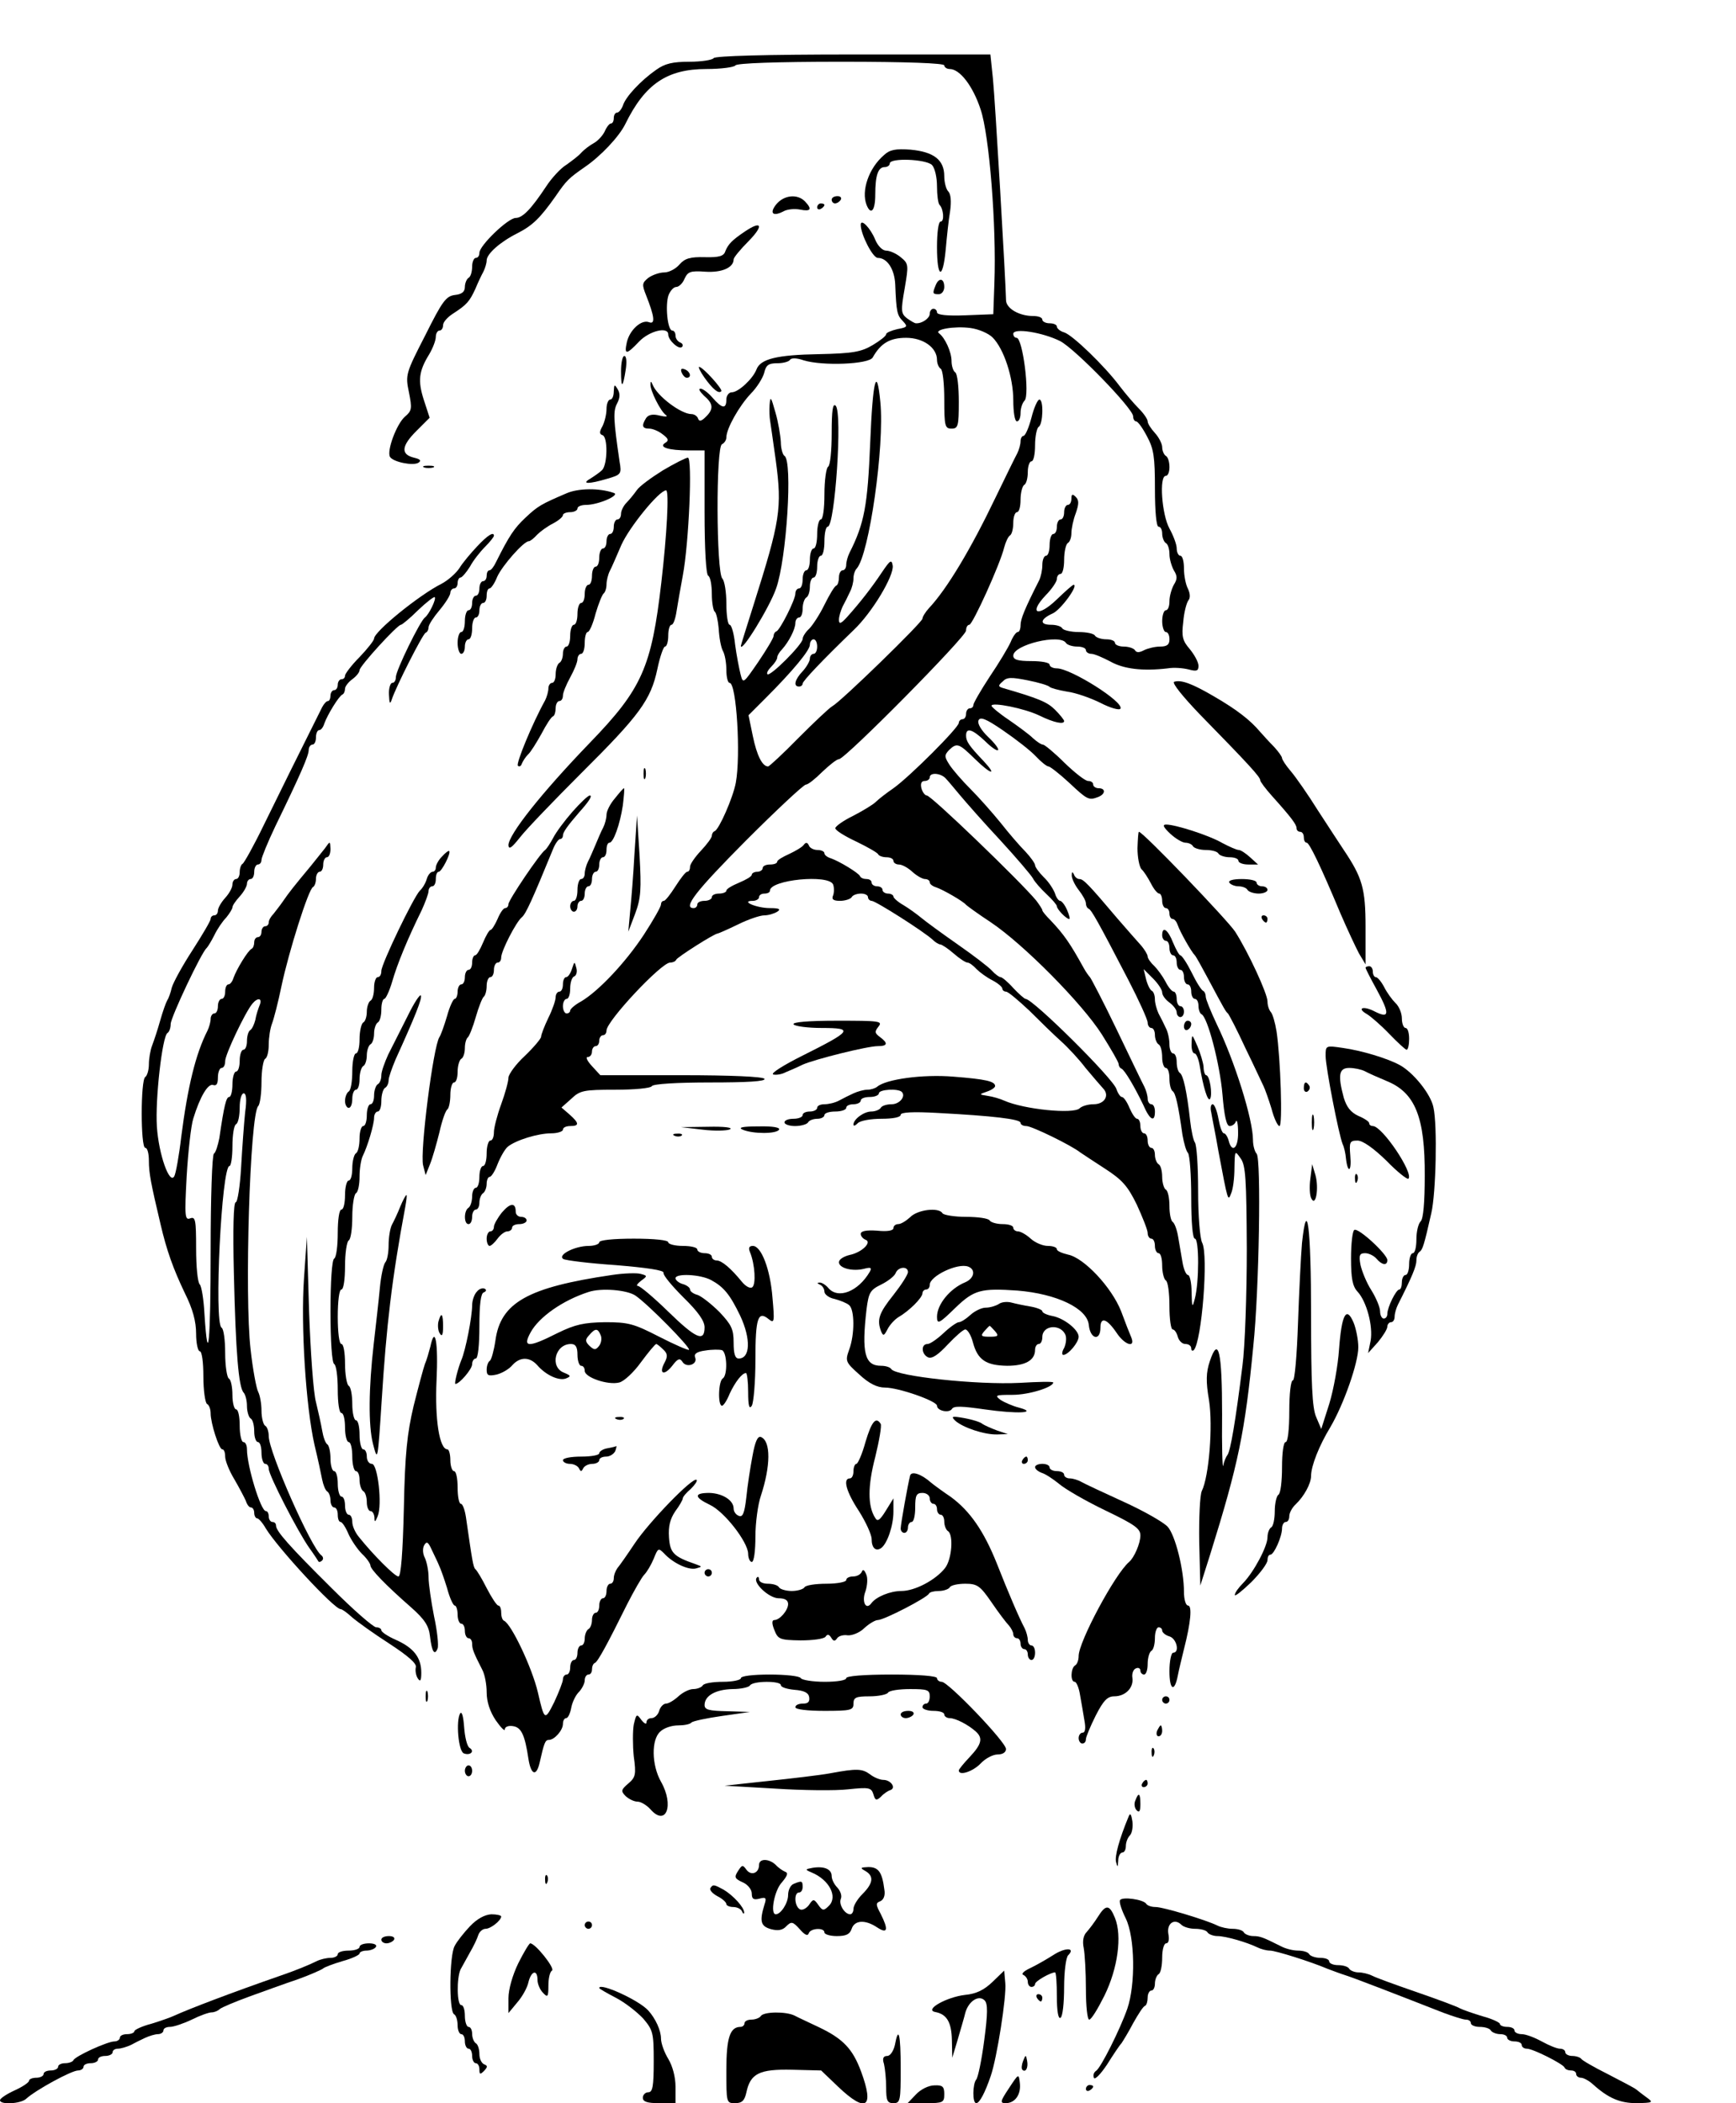 <?xml version="1.0" standalone="no"?>
<!DOCTYPE svg PUBLIC "-//W3C//DTD SVG 20010904//EN"
 "http://www.w3.org/TR/2001/REC-SVG-20010904/DTD/svg10.dtd">
<svg version="1.0" xmlns="http://www.w3.org/2000/svg"
 width="478pt" height="579pt" viewBox="0 0 478 579"
 preserveAspectRatio="xMidYMid meet">

<g transform="translate(0,579) scale(0.1,-0.1)"
fill="#000000" stroke="none">
<path d="M1965 5630 c-3 -5 -33 -10 -67 -10 -46 0 -67 -5 -91 -22 -43 -30 -85
-75 -92 -99 -4 -10 -11 -19 -16 -19 -5 0 -9 -7 -9 -15 0 -8 -3 -15 -8 -15 -4
0 -12 -10 -17 -22 -6 -12 -19 -26 -30 -32 -11 -6 -27 -18 -35 -27 -8 -9 -27
-23 -41 -33 -15 -9 -40 -36 -55 -59 -41 -62 -65 -87 -84 -87 -21 0 -100 -76
-100 -96 0 -8 -4 -14 -10 -14 -5 0 -10 -11 -10 -24 0 -14 -4 -28 -10 -31 -5
-3 -10 -15 -10 -25 0 -13 -8 -20 -27 -22 -25 -3 -35 -17 -82 -111 -54 -105
-55 -109 -45 -157 9 -45 8 -51 -11 -67 -23 -20 -51 -95 -41 -111 9 -14 63 -25
78 -16 9 6 5 10 -12 14 -37 9 -35 32 6 73 l37 37 -16 49 c-17 53 -14 79 15
126 10 17 18 38 18 48 0 9 5 17 10 17 6 0 10 7 10 15 0 8 12 22 28 32 37 24
45 33 61 68 7 17 17 38 22 47 5 10 9 24 9 31 0 18 37 51 85 75 41 21 62 41
105 102 30 44 37 50 80 80 44 30 95 84 112 119 54 110 115 151 223 151 41 0
77 5 80 10 4 6 112 10 291 10 183 0 284 -4 284 -10 0 -5 7 -10 15 -10 28 0 64
-47 85 -111 24 -70 44 -321 38 -479 l-3 -85 -77 -3 c-49 -2 -78 1 -78 8 0 5
-4 10 -10 10 -5 0 -10 -6 -10 -14 0 -12 -21 -27 -38 -26 -4 0 -15 7 -25 14
-16 13 -17 20 -6 82 11 65 11 68 -11 86 -12 10 -30 18 -40 18 -10 0 -23 13
-30 30 -13 32 -40 60 -40 41 0 -26 33 -91 47 -91 26 0 46 -31 48 -73 3 -75 5
-85 21 -101 14 -15 13 -17 -15 -22 -17 -4 -31 -10 -31 -14 0 -5 -17 -18 -37
-30 -32 -19 -55 -23 -148 -25 -116 -2 -161 -13 -172 -42 -10 -26 -50 -63 -68
-63 -8 0 -15 -9 -15 -20 0 -27 -12 -25 -38 5 -12 14 -27 25 -33 25 -7 0 -2 -8
9 -19 26 -22 28 -37 5 -59 -12 -12 -18 -13 -21 -4 -2 6 -10 12 -18 12 -29 0
-95 50 -107 81 -4 10 -6 10 -6 1 -1 -17 28 -75 43 -85 6 -4 -2 -5 -18 -1 -19
5 -31 2 -37 -7 -13 -21 -11 -29 9 -29 9 0 26 -7 37 -16 16 -12 17 -17 7 -23
-20 -12 9 -21 64 -21 l44 0 0 -169 c0 -103 4 -172 10 -176 6 -3 10 -26 10 -50
0 -24 4 -46 8 -49 4 -2 9 -24 11 -47 1 -23 6 -50 11 -60 6 -10 10 -34 10 -53
0 -20 4 -36 9 -36 19 0 31 -200 17 -275 -8 -42 -46 -128 -58 -133 -5 -2 -8 -8
-8 -13 0 -5 -13 -23 -30 -41 -16 -17 -30 -37 -30 -44 0 -8 -3 -14 -8 -14 -4 0
-18 -18 -32 -40 -14 -22 -28 -40 -32 -40 -5 0 -8 -5 -8 -10 0 -6 -21 -43 -47
-83 -50 -76 -124 -155 -173 -184 -17 -9 -30 -21 -30 -25 0 -4 -4 -8 -10 -8 -5
0 -10 9 -10 20 0 11 5 20 10 20 6 0 10 13 10 29 0 16 5 31 11 33 6 2 9 13 6
23 -5 19 -5 19 -12 -2 -4 -13 -11 -23 -16 -23 -5 0 -9 -9 -9 -20 0 -11 -4 -20
-10 -20 -5 0 -10 -7 -10 -15 0 -9 -9 -35 -20 -57 -11 -23 -20 -46 -20 -52 0
-5 -20 -29 -45 -53 -25 -23 -45 -51 -45 -60 0 -10 -9 -43 -20 -73 -11 -30 -20
-65 -20 -77 0 -13 -4 -23 -10 -23 -5 0 -10 -16 -10 -35 0 -19 -4 -35 -10 -35
-5 0 -10 -13 -10 -30 0 -16 -4 -30 -10 -30 -5 0 -10 -11 -10 -24 0 -14 -5 -28
-10 -31 -13 -8 -13 -45 0 -45 6 0 10 9 10 20 0 11 5 20 10 20 6 0 10 9 10 19
0 11 5 23 10 26 5 3 10 15 10 26 0 10 4 19 8 19 5 0 15 16 22 35 8 20 20 41
28 48 22 18 83 37 120 37 17 0 32 5 32 10 0 6 9 10 20 10 26 0 25 8 -2 32
l-22 19 27 24 c24 23 34 25 121 25 52 0 98 4 101 10 4 6 69 10 161 10 101 0
153 3 149 10 -4 6 -91 10 -229 10 l-223 0 -23 25 c-13 14 -18 25 -12 25 7 0
12 7 12 15 0 8 5 15 10 15 6 0 10 7 10 15 0 8 5 15 10 15 6 0 10 6 10 13 0 26
151 187 175 187 7 0 15 3 17 8 3 7 105 72 114 72 2 0 27 11 56 25 28 14 61 25
72 25 12 0 28 5 36 10 11 7 6 10 -20 10 -37 0 -83 20 -47 20 9 0 17 5 17 10 0
6 7 10 15 10 8 0 15 3 15 8 0 30 162 46 174 17 3 -8 3 -22 0 -30 -5 -11 1 -15
19 -15 14 0 29 5 32 10 3 6 15 10 26 10 10 0 19 -4 19 -10 0 -5 5 -10 10 -10
11 0 146 -86 168 -107 7 -7 17 -13 21 -13 4 0 21 -11 37 -25 16 -14 33 -25 38
-25 5 0 16 -8 25 -18 9 -9 28 -23 44 -31 15 -8 27 -18 27 -23 0 -4 5 -8 10 -8
6 0 34 -24 64 -52 29 -29 68 -67 87 -84 19 -17 50 -50 68 -74 19 -23 41 -48
48 -56 19 -19 5 -44 -26 -44 -15 0 -32 -5 -38 -11 -17 -17 -154 -3 -208 21
-11 5 -31 11 -45 13 -25 4 -25 4 -2 12 12 4 22 11 22 15 0 13 -25 19 -115 26
-84 7 -186 -7 -210 -28 -5 -4 -17 -8 -27 -8 -10 0 -27 -5 -38 -10 -11 -5 -29
-14 -40 -20 -11 -6 -29 -10 -40 -10 -11 0 -20 -4 -20 -10 0 -5 -9 -10 -20 -10
-11 0 -20 -4 -20 -10 0 -5 -11 -10 -25 -10 -14 0 -25 -4 -25 -10 0 -5 13 -10
29 -10 17 0 33 5 36 10 3 6 15 10 26 10 10 0 19 5 19 10 0 6 14 10 30 10 17 0
30 5 30 10 0 6 9 10 20 10 11 0 20 5 20 10 0 6 11 10 25 10 14 0 25 5 25 10 0
11 53 14 63 4 12 -12 -6 -34 -28 -34 -13 0 -27 -4 -30 -10 -3 -5 -15 -10 -26
-10 -20 0 -49 -21 -49 -36 0 -5 5 -3 12 4 7 7 36 12 65 12 31 0 53 4 53 11 0
7 33 9 103 5 151 -8 227 -17 227 -27 0 -5 7 -9 16 -9 15 0 124 -53 149 -73 6
-4 36 -24 67 -44 48 -31 63 -48 88 -99 16 -35 30 -70 30 -78 0 -9 5 -16 10
-16 6 0 10 -9 10 -20 0 -11 5 -20 10 -20 6 0 10 -15 10 -34 0 -19 5 -38 10
-41 6 -3 10 -35 10 -71 0 -35 4 -64 9 -64 5 0 11 -9 14 -20 3 -11 12 -20 21
-20 9 0 16 -5 16 -12 0 -6 3 -8 7 -5 22 23 41 263 23 296 -6 12 -11 74 -11
143 0 68 -4 127 -9 133 -4 5 -10 33 -13 60 -9 81 -19 125 -28 131 -5 3 -9 16
-9 30 0 13 -4 24 -10 24 -5 0 -10 11 -10 25 0 14 -4 34 -10 45 -5 11 -14 29
-20 40 -5 11 -10 28 -10 39 0 11 -4 21 -8 23 -5 2 -12 16 -16 31 l-7 29 26
-26 c14 -14 25 -31 25 -38 0 -8 9 -20 20 -28 11 -8 20 -20 20 -27 0 -7 5 -13
10 -13 6 0 10 7 10 15 0 8 -4 15 -10 15 -5 0 -10 9 -10 20 0 11 -4 20 -8 20
-5 0 -15 12 -23 28 -8 15 -22 34 -31 43 -10 9 -18 21 -18 26 0 5 -8 18 -17 29
-10 11 -39 44 -65 74 -82 97 -95 110 -106 110 -6 0 -13 6 -15 13 -4 8 -6 7 -6
-3 0 -8 8 -26 19 -40 11 -14 20 -30 20 -37 0 -6 3 -13 8 -15 7 -3 24 -32 109
-196 29 -56 53 -109 53 -117 0 -8 5 -15 10 -15 6 0 10 -9 10 -19 0 -11 5 -23
10 -26 6 -3 10 -19 10 -36 0 -16 5 -29 10 -29 6 0 10 -13 10 -29 0 -17 4 -32
9 -35 8 -6 15 -36 27 -121 4 -22 10 -44 15 -49 5 -6 9 -61 9 -123 0 -69 4
-113 10 -113 12 0 12 -120 0 -165 -7 -27 -8 -25 -9 18 0 26 -5 47 -10 47 -5 0
-12 16 -15 35 -3 19 -9 51 -12 70 -3 19 -10 38 -15 41 -5 3 -9 23 -9 44 0 21
-4 42 -10 45 -5 3 -10 19 -10 35 0 16 -4 32 -10 35 -5 3 -10 15 -10 26 0 10
-4 19 -10 19 -5 0 -10 9 -10 20 0 11 -4 20 -10 20 -5 0 -10 9 -10 20 0 11 -4
20 -9 20 -5 0 -14 14 -21 30 -7 17 -16 30 -21 30 -4 0 -11 10 -15 22 -9 29
-230 248 -250 248 -3 0 -19 14 -34 30 -15 17 -31 30 -35 30 -4 0 -15 8 -24 18
-9 10 -51 42 -94 72 -43 30 -88 63 -100 73 -12 10 -34 26 -49 35 -16 9 -28 20
-28 24 0 4 -7 8 -15 8 -8 0 -15 5 -15 10 0 6 -7 10 -15 10 -8 0 -15 5 -15 10
0 6 -6 10 -14 10 -8 0 -16 3 -18 8 -4 9 -57 41 -80 49 -10 3 -18 9 -18 14 0 5
-9 9 -19 9 -11 0 -22 6 -24 13 -4 8 -8 9 -14 1 -4 -6 -23 -17 -40 -25 -18 -8
-33 -17 -33 -21 0 -5 -9 -8 -20 -8 -11 0 -20 -4 -20 -10 0 -5 -7 -10 -15 -10
-8 0 -15 -4 -15 -8 0 -5 -16 -14 -35 -22 -19 -8 -35 -17 -35 -22 0 -4 -9 -8
-20 -8 -11 0 -20 -4 -20 -10 0 -5 -9 -10 -20 -10 -11 0 -20 -4 -20 -10 0 -5
-4 -10 -10 -10 -31 0 6 47 144 186 85 85 159 154 165 154 6 0 26 16 45 35 20
19 40 35 46 35 17 0 350 337 350 354 0 9 4 16 9 16 9 0 85 167 96 213 4 15 11
30 16 33 5 3 9 18 9 35 0 16 5 29 10 29 6 0 10 15 10 34 0 19 5 38 10 41 6 3
10 19 10 36 0 16 5 29 10 29 6 0 10 20 10 44 0 25 5 48 10 51 12 7 14 75 2 75
-5 0 -15 -22 -22 -50 -7 -27 -17 -50 -22 -50 -4 0 -8 -7 -8 -15 0 -8 -4 -23
-9 -33 -5 -9 -32 -64 -60 -122 -68 -142 -134 -252 -183 -304 -10 -11 -18 -24
-18 -29 0 -10 -223 -227 -248 -241 -9 -5 -51 -45 -94 -88 -42 -43 -80 -78 -83
-78 -16 0 -31 30 -42 83 l-12 58 47 47 c76 76 122 132 122 147 0 8 5 15 10 15
6 0 10 -9 10 -20 0 -11 -4 -20 -10 -20 -5 0 -10 -6 -10 -13 0 -7 -9 -23 -20
-35 -22 -23 -26 -42 -10 -42 6 0 10 4 10 8 0 7 54 64 140 147 51 48 112 150
108 178 -3 18 -7 15 -30 -19 -28 -42 -60 -83 -95 -122 -18 -20 -23 -21 -23 -8
0 9 5 25 10 36 6 11 15 29 20 40 6 11 10 28 10 38 0 10 4 22 9 27 34 38 77
337 65 458 -10 104 -21 61 -28 -113 -7 -172 -16 -221 -57 -302 -5 -10 -9 -25
-9 -33 0 -8 -4 -15 -10 -15 -5 0 -10 -9 -10 -19 0 -11 -3 -21 -7 -23 -5 -1
-19 -25 -33 -53 -13 -27 -33 -57 -42 -66 -10 -9 -18 -22 -18 -28 0 -15 -90
-105 -97 -97 -3 3 2 12 11 21 9 9 16 20 16 25 0 5 6 15 13 22 19 21 37 56 37
73 0 8 5 15 10 15 6 0 10 11 10 24 0 14 5 28 10 31 6 3 10 17 10 31 0 13 5 24
10 24 6 0 10 14 10 30 0 17 5 30 10 30 6 0 10 18 10 40 0 22 4 40 9 40 20 0
41 314 22 333 -8 8 -11 -13 -11 -75 0 -48 -4 -90 -10 -93 -5 -3 -10 -37 -10
-76 0 -39 -4 -69 -10 -69 -5 0 -10 -18 -10 -40 0 -22 -4 -40 -10 -40 -5 0 -10
-13 -10 -30 0 -16 -4 -30 -10 -30 -5 0 -10 -11 -10 -25 0 -14 -4 -25 -10 -25
-5 0 -10 -6 -10 -14 0 -17 -42 -100 -52 -104 -5 -2 -8 -8 -8 -13 0 -5 -19 -37
-42 -71 -42 -61 -42 -61 -49 -34 -4 16 -11 52 -15 82 -3 30 -10 54 -15 54 -5
0 -9 26 -9 58 0 32 -5 63 -11 69 -17 17 -18 365 -1 370 6 3 12 11 12 19 0 24
35 86 67 120 17 17 33 43 37 57 5 22 12 27 36 27 16 0 31 4 35 9 3 6 18 6 38
-1 52 -16 180 -11 190 8 22 39 47 54 92 54 47 0 85 -27 85 -61 0 -10 5 -21 10
-24 6 -3 10 -42 10 -86 0 -72 2 -79 20 -79 18 0 20 7 20 74 0 41 -4 78 -10 81
-5 3 -10 17 -10 31 0 25 -18 64 -34 76 -16 11 42 21 86 15 23 -3 50 -15 61
-26 31 -31 57 -110 57 -173 0 -32 4 -58 10 -58 6 0 10 10 10 23 0 13 5 28 11
34 15 15 -5 173 -22 173 -5 0 -9 5 -9 11 0 17 81 4 129 -20 42 -22 201 -186
201 -207 0 -8 4 -14 8 -14 5 0 18 -18 30 -41 19 -35 22 -57 22 -145 0 -63 4
-104 10 -104 6 0 10 -9 10 -19 0 -11 5 -23 10 -26 6 -3 10 -17 10 -31 0 -13 6
-33 12 -44 10 -16 10 -24 0 -40 -6 -11 -12 -31 -12 -45 0 -14 -4 -25 -10 -25
-5 0 -10 -13 -10 -30 0 -16 5 -30 10 -30 6 0 10 -9 10 -20 0 -15 -7 -20 -26
-20 -14 0 -34 -5 -44 -10 -13 -7 -21 -7 -25 0 -3 5 -17 10 -31 10 -13 0 -24 5
-24 10 0 6 -11 10 -24 10 -14 0 -28 5 -31 10 -3 6 -24 10 -45 10 -21 0 -42 5
-45 10 -3 6 -17 10 -31 10 -32 0 -31 15 4 31 22 9 73 79 58 79 -3 0 -23 -18
-47 -41 -51 -49 -78 -39 -30 12 17 17 31 38 31 45 0 8 5 14 10 14 6 0 10 18
10 39 0 22 5 43 10 46 6 3 10 16 10 27 0 12 5 37 12 55 9 26 9 36 0 45 -9 9
-12 8 -12 -5 0 -9 -4 -17 -10 -17 -5 0 -10 -9 -10 -20 0 -11 -4 -20 -10 -20
-5 0 -10 -9 -10 -20 0 -11 -4 -20 -10 -20 -5 0 -10 -13 -10 -30 0 -16 -4 -30
-10 -30 -5 0 -10 -11 -10 -25 0 -14 -4 -33 -9 -43 -39 -77 -51 -106 -51 -123
0 -10 -3 -19 -8 -19 -4 0 -13 -12 -19 -27 -7 -16 -33 -59 -58 -96 -25 -38 -45
-73 -45 -78 0 -5 -4 -9 -10 -9 -5 0 -10 -7 -10 -15 0 -8 -4 -15 -10 -15 -5 0
-10 -5 -10 -10 0 -13 -135 -148 -180 -180 -19 -13 -41 -30 -49 -38 -7 -7 -35
-24 -62 -38 -27 -13 -49 -29 -49 -34 0 -6 26 -22 58 -37 31 -15 59 -31 60 -35
2 -4 12 -8 23 -8 10 0 19 -4 19 -10 0 -5 7 -10 15 -10 9 0 25 -9 37 -20 12
-11 28 -20 35 -20 7 0 13 -4 13 -9 0 -5 8 -11 18 -14 18 -6 74 -38 82 -48 3
-3 33 -25 68 -48 91 -61 252 -224 306 -309 25 -40 46 -76 46 -81 0 -5 3 -11 8
-13 9 -4 37 -52 60 -100 18 -42 32 -49 32 -18 0 11 -4 20 -10 20 -5 0 -10 7
-10 15 0 8 -4 23 -9 33 -5 9 -39 80 -76 157 -37 77 -71 142 -74 145 -3 3 -11
14 -17 25 -37 67 -54 92 -91 131 -13 13 -23 25 -23 28 0 3 -8 15 -17 27 -44
53 -289 289 -301 289 -5 0 -12 9 -15 20 -3 13 0 20 9 20 8 0 14 5 14 10 0 14
29 12 43 -2 7 -7 25 -29 41 -48 16 -19 65 -75 110 -123 45 -49 85 -96 90 -105
5 -10 22 -29 38 -44 15 -14 28 -29 28 -33 0 -8 26 -35 34 -35 3 0 0 11 -6 25
-6 14 -15 25 -19 25 -4 0 -11 9 -14 20 -4 11 -17 32 -31 45 -13 13 -24 28 -24
33 0 5 -12 22 -27 38 -16 16 -46 51 -68 79 -22 27 -59 69 -82 92 -24 24 -50
54 -59 68 -14 22 -14 26 -1 40 22 21 27 19 72 -25 43 -42 62 -47 24 -6 -41 43
-49 55 -49 71 0 23 17 18 52 -15 17 -17 33 -28 36 -25 3 3 -9 19 -27 36 -19
18 -30 37 -27 45 4 12 20 6 68 -27 35 -24 75 -55 90 -71 14 -15 30 -28 35 -28
4 0 30 -20 57 -45 50 -47 54 -49 80 -39 20 8 21 24 1 24 -8 0 -15 5 -15 10 0
6 -6 10 -14 10 -8 0 -37 23 -65 50 -28 28 -55 50 -59 50 -5 0 -17 8 -28 18
-10 10 -40 32 -66 50 -27 18 -48 36 -48 39 0 11 91 -7 132 -27 41 -20 68 -25
68 -15 0 3 -11 17 -25 31 -21 21 -44 31 -144 60 -13 4 -13 7 0 18 11 12 24 12
69 3 30 -6 57 -14 60 -18 3 -3 24 -9 48 -13 24 -3 66 -18 92 -31 27 -14 52
-21 55 -16 11 18 -137 111 -175 111 -11 0 -20 5 -20 10 0 6 -22 10 -50 10 -38
0 -50 4 -50 15 0 30 129 61 145 35 3 -5 17 -10 31 -10 13 0 24 -4 24 -10 0 -5
7 -10 15 -10 8 0 31 -10 52 -21 37 -21 90 -27 158 -19 17 3 42 1 58 -3 22 -6
27 -4 27 10 0 10 -11 30 -24 46 -20 23 -23 35 -18 75 2 26 9 52 14 59 6 7 5
19 -1 32 -6 11 -11 36 -11 55 0 20 -4 36 -10 36 -5 0 -10 9 -10 20 0 11 -9 35
-20 55 -21 38 -29 145 -10 145 6 0 10 11 10 24 0 14 -4 28 -10 31 -5 3 -10 14
-10 24 0 9 -9 27 -20 39 -11 12 -20 26 -20 32 0 6 -11 22 -24 35 -14 14 -37
41 -53 62 -41 55 -130 141 -153 148 -11 3 -20 11 -20 16 0 5 -9 9 -20 9 -11 0
-20 5 -20 10 0 6 -11 10 -25 10 -39 0 -75 21 -75 44 -1 54 -30 550 -36 609
l-7 67 -378 0 c-241 0 -380 -4 -384 -10z"/>
<path d="M2434 5363 c-42 -36 -63 -98 -48 -137 12 -30 24 -16 24 28 0 54 8 76
26 76 8 0 14 5 14 10 0 16 99 12 116 -4 8 -8 14 -34 14 -59 0 -24 3 -47 7 -51
11 -11 14 -46 3 -46 -6 0 -10 -30 -10 -70 0 -87 16 -92 24 -7 3 34 8 82 12
105 4 28 2 48 -5 55 -6 6 -11 25 -11 42 0 45 -29 67 -93 73 -41 3 -57 0 -73
-15z"/>
<path d="M2137 5227 c-19 -24 -9 -34 20 -19 10 6 31 8 46 5 30 -6 34 1 13 23
-21 21 -58 17 -79 -9z"/>
<path d="M2290 5240 c0 -5 4 -10 9 -10 6 0 13 5 16 10 3 6 -1 10 -9 10 -9 0
-16 -4 -16 -10z"/>
<path d="M2250 5219 c0 -5 5 -7 10 -4 6 3 10 8 10 11 0 2 -4 4 -10 4 -5 0 -10
-5 -10 -11z"/>
<path d="M2050 5152 c-34 -23 -45 -34 -53 -54 -4 -13 -17 -17 -56 -16 -40 1
-55 -3 -70 -20 -10 -12 -29 -22 -42 -22 -13 0 -33 -7 -44 -15 -17 -14 -18 -18
-6 -48 23 -58 26 -81 8 -74 -21 8 -53 -21 -61 -55 -8 -36 -1 -35 34 2 28 29
80 42 80 19 0 -16 30 -43 38 -34 4 4 1 10 -5 12 -7 3 -13 11 -13 19 0 8 -4 14
-9 14 -13 0 -20 71 -10 98 5 12 14 22 21 22 7 0 18 10 23 23 9 19 16 22 57 19
45 -3 78 11 78 34 0 5 19 28 42 51 42 43 35 57 -12 25z"/>
<path d="M2576 5004 c-9 -22 -8 -24 9 -24 8 0 15 9 15 20 0 24 -15 27 -24 4z"/>
<path d="M1710 4768 c0 -49 5 -47 13 5 3 20 2 37 -4 37 -5 0 -9 -19 -9 -42z"/>
<path d="M1877 4764 c3 -7 9 -14 14 -14 14 0 10 17 -5 23 -10 4 -13 1 -9 -9z"/>
<path d="M1940 4750 c23 -32 39 -45 46 -37 5 5 -51 67 -61 67 -3 0 3 -13 15
-30z"/>
<path d="M1690 4713 c0 -13 -4 -23 -10 -23 -5 0 -10 -12 -10 -26 0 -14 -5 -35
-11 -47 -9 -16 -9 -22 0 -25 15 -5 14 -80 -1 -96 -7 -7 -22 -17 -33 -24 -26
-15 -3 -15 47 0 38 11 40 13 34 47 -17 116 -18 139 -7 160 8 15 9 27 2 39 -9
15 -10 14 -11 -5z"/>
<path d="M2119 4675 c-1 -16 0 -34 1 -40 1 -5 8 -56 16 -112 18 -133 12 -167
-61 -398 -19 -60 -35 -111 -35 -113 0 -22 79 106 97 158 29 81 46 351 23 365
-5 3 -10 21 -10 38 -1 18 -7 55 -15 82 -12 43 -14 46 -16 20z"/>
<path d="M1825 4495 c-32 -20 -65 -44 -72 -55 -7 -10 -20 -26 -28 -34 -8 -8
-15 -22 -15 -30 0 -9 -4 -16 -10 -16 -5 0 -10 -9 -10 -20 0 -11 -4 -20 -10
-20 -5 0 -10 -9 -10 -20 0 -11 -4 -20 -10 -20 -5 0 -10 -11 -10 -25 0 -14 -4
-25 -10 -25 -5 0 -10 -11 -10 -25 0 -14 -4 -25 -10 -25 -5 0 -10 -11 -10 -25
0 -14 -4 -25 -10 -25 -5 0 -10 -13 -10 -30 0 -16 -4 -30 -10 -30 -5 0 -10 -13
-10 -30 0 -16 -4 -30 -10 -30 -5 0 -10 -9 -10 -19 0 -11 -4 -23 -10 -26 -5 -3
-10 -17 -10 -31 0 -13 -4 -24 -10 -24 -5 0 -10 -7 -10 -15 0 -8 -4 -23 -9 -33
-36 -65 -81 -175 -75 -180 4 -4 9 -1 11 6 3 7 10 18 17 25 7 6 23 32 37 57 13
25 27 47 32 48 4 2 7 12 7 23 0 10 5 19 10 19 6 0 10 7 10 15 0 8 9 30 20 50
11 20 20 42 20 50 0 8 5 15 10 15 6 0 10 14 10 30 0 17 4 30 8 30 5 0 15 23
22 51 8 27 18 52 22 55 4 3 8 14 8 25 0 10 4 27 9 37 5 9 19 42 32 72 22 49
104 150 123 150 9 0 2 -124 -13 -253 -27 -234 -53 -293 -196 -441 -135 -140
-225 -254 -225 -283 1 -13 9 -7 32 22 17 22 93 101 168 176 161 160 192 202
210 287 7 34 17 62 21 62 5 0 9 14 9 30 0 17 4 30 9 30 5 0 11 17 14 38 3 20
11 64 17 97 17 90 27 325 14 325 -5 0 -37 -16 -69 -35z"/>
<path d="M1168 4503 c6 -2 18 -2 25 0 6 3 1 5 -13 5 -14 0 -19 -2 -12 -5z"/>
<path d="M1560 4432 c-70 -30 -79 -35 -113 -67 -31 -29 -45 -50 -81 -122 -6
-13 -14 -23 -18 -23 -5 0 -8 -7 -8 -15 0 -8 -4 -15 -10 -15 -5 0 -10 -9 -10
-20 0 -11 -4 -20 -10 -20 -5 0 -10 -9 -10 -20 0 -11 -4 -20 -10 -20 -5 0 -10
-13 -10 -30 0 -16 -4 -30 -10 -30 -5 0 -10 -13 -10 -30 0 -16 5 -30 10 -30 6
0 10 9 10 20 0 11 5 20 10 20 6 0 10 14 10 30 0 17 5 30 10 30 6 0 10 9 10 20
0 11 5 20 10 20 6 0 10 9 10 20 0 11 3 20 8 20 4 0 14 14 21 32 14 31 73 98
87 98 4 0 14 8 23 18 9 9 28 23 44 31 15 8 27 18 27 23 0 4 9 8 20 8 11 0 20
5 20 10 0 6 11 10 24 10 33 0 95 27 76 33 -40 14 -98 13 -130 -1z"/>
<path d="M1314 4286 c-17 -18 -40 -45 -49 -60 -10 -15 -32 -34 -49 -43 -62
-31 -186 -132 -186 -151 0 -5 -18 -28 -40 -51 -22 -22 -40 -46 -40 -51 0 -6
-4 -10 -10 -10 -5 0 -10 -7 -10 -15 0 -8 -4 -15 -10 -15 -5 0 -10 -7 -10 -15
0 -8 -3 -15 -7 -15 -5 0 -13 -10 -19 -23 -59 -118 -114 -229 -157 -317 -28
-58 -55 -106 -59 -108 -4 -2 -8 -12 -8 -23 0 -10 -4 -19 -10 -19 -5 0 -10 -7
-10 -15 0 -9 -9 -25 -20 -37 -11 -12 -20 -28 -20 -35 0 -7 -4 -13 -10 -13 -5
0 -10 -4 -10 -10 0 -5 -23 -44 -50 -86 -28 -43 -53 -89 -57 -103 -3 -14 -9
-30 -13 -36 -3 -5 -12 -30 -19 -55 -7 -25 -17 -55 -22 -68 -5 -13 -9 -36 -9
-52 0 -16 -5 -32 -10 -35 -13 -8 -13 -195 0 -195 6 0 10 -16 10 -36 0 -33 5
-60 32 -174 17 -73 35 -123 67 -190 22 -44 31 -78 31 -112 0 -26 5 -48 10 -48
6 0 10 -30 10 -69 0 -39 5 -73 10 -76 6 -3 10 -15 10 -26 0 -27 23 -99 32 -99
5 0 8 -9 8 -20 0 -11 11 -39 25 -62 14 -24 28 -51 32 -60 3 -10 9 -18 14 -18
5 0 9 -7 9 -15 0 -8 4 -15 8 -15 4 0 15 -12 24 -28 33 -54 188 -222 206 -222
4 0 18 -10 32 -23 14 -12 60 -45 102 -72 52 -34 76 -55 73 -65 -2 -8 0 -22 5
-30 7 -11 10 -8 10 15 0 41 -20 68 -69 90 -23 10 -41 22 -41 27 0 4 -6 8 -14
8 -8 0 -63 48 -123 108 -117 116 -153 157 -153 172 0 6 -4 10 -10 10 -5 0 -10
7 -10 15 0 8 -3 15 -8 15 -14 0 -52 124 -52 170 0 11 -4 20 -10 20 -5 0 -10
20 -10 45 0 25 -4 45 -10 45 -5 0 -10 18 -10 39 0 22 -4 43 -10 46 -5 3 -10
35 -10 70 0 35 -4 67 -10 70 -21 13 0 445 22 445 4 0 8 24 8 54 0 30 4 58 10
61 6 3 10 24 10 46 0 22 5 39 11 39 7 0 9 -17 4 -52 -3 -29 -8 -97 -11 -150
-3 -54 -10 -98 -15 -98 -6 0 -8 -73 -5 -197 5 -216 13 -313 27 -327 5 -6 9
-22 9 -37 0 -15 5 -31 10 -34 6 -3 10 -19 10 -36 0 -16 5 -29 10 -29 6 0 10
-13 10 -30 0 -16 5 -30 10 -30 6 0 10 -6 10 -14 0 -17 80 -173 112 -218 13
-18 24 -35 25 -37 2 -2 6 -1 10 3 4 4 3 10 -2 14 -28 20 -145 285 -145 328 0
12 -4 26 -10 29 -5 3 -10 22 -10 41 0 19 -4 42 -9 52 -5 9 -15 62 -21 117 -17
146 -2 647 21 670 5 5 9 35 9 66 0 32 5 61 10 64 6 3 10 21 10 40 0 19 4 44 9
57 5 13 17 59 26 103 20 95 75 269 87 273 4 2 8 12 8 23 0 10 5 19 10 19 6 0
10 9 10 20 0 11 5 20 10 20 6 0 10 10 10 23 -1 22 -1 22 -15 2 -9 -11 -26 -33
-40 -50 -45 -54 -60 -73 -75 -95 -8 -12 -21 -28 -27 -36 -7 -7 -13 -17 -13
-23 0 -6 -4 -11 -10 -11 -5 0 -10 -7 -10 -15 0 -8 -4 -15 -10 -15 -5 0 -10 -6
-10 -14 0 -8 -3 -16 -7 -18 -10 -4 -42 -57 -50 -80 -3 -10 -9 -18 -14 -18 -5
0 -9 -9 -9 -20 0 -11 -4 -20 -10 -20 -5 0 -10 -9 -10 -20 0 -11 -4 -20 -10
-20 -5 0 -10 -7 -10 -15 0 -8 -4 -23 -9 -33 -32 -63 -54 -152 -72 -292 -6 -52
-15 -101 -19 -108 -13 -25 -43 60 -48 136 -5 77 15 249 29 258 5 3 9 14 9 25
0 18 85 198 99 209 3 3 13 19 21 35 8 17 23 39 33 49 9 11 17 24 17 28 0 5 9
18 20 30 11 12 20 28 20 35 0 7 5 13 10 13 6 0 10 9 10 20 0 11 5 20 10 20 6
0 10 6 10 13 0 6 17 48 38 92 70 144 92 195 92 210 0 8 5 15 10 15 6 0 10 9
10 20 0 11 4 20 9 20 5 0 11 8 14 18 8 23 40 76 50 80 4 2 7 9 7 16 0 6 9 18
20 26 11 8 20 19 20 25 0 11 104 125 114 125 3 0 25 18 47 40 23 22 44 38 46
36 5 -5 -16 -48 -27 -56 -13 -9 -80 -146 -80 -164 0 -9 -4 -16 -10 -16 -5 0
-10 -15 -9 -32 1 -26 3 -28 8 -13 12 36 85 180 93 183 5 2 8 9 8 15 0 7 14 28
30 47 16 19 30 41 30 48 0 6 5 12 10 12 6 0 10 7 10 15 0 8 4 15 8 15 4 0 16
14 26 30 9 17 28 41 42 55 13 13 24 27 24 30 0 12 -17 2 -46 -29z m-599 -1263
c-4 -10 -10 -28 -12 -41 -3 -12 -9 -25 -14 -28 -5 -3 -9 -16 -9 -30 0 -13 -4
-24 -10 -24 -5 0 -10 -13 -10 -30 0 -16 -4 -30 -10 -30 -5 0 -10 -16 -10 -35
0 -19 -4 -35 -9 -35 -8 0 -14 -23 -27 -113 -4 -20 -10 -40 -15 -43 -5 -3 -9
-123 -9 -266 0 -251 -7 -330 -17 -176 -2 40 -8 77 -13 82 -6 6 -10 50 -10 99
0 79 -2 88 -16 83 -15 -6 -16 5 -10 116 4 68 12 139 18 158 19 62 41 98 55 93
9 -3 13 3 13 21 0 14 5 26 10 26 6 0 10 8 10 19 0 18 55 134 75 158 15 18 28
15 20 -4z"/>
<path d="M3233 3913 c-7 -3 25 -42 70 -89 136 -139 167 -173 167 -182 0 -4 15
-24 33 -44 53 -59 67 -78 67 -88 0 -6 5 -10 10 -10 6 0 10 -7 10 -15 0 -8 3
-15 8 -15 7 0 37 -61 93 -195 19 -44 42 -93 51 -110 l18 -30 0 103 c0 106 -9
136 -60 212 -9 14 -41 62 -70 107 -28 45 -63 95 -76 110 -13 15 -24 32 -24 36
0 4 -10 18 -22 31 -13 13 -30 32 -39 42 -26 31 -63 60 -125 96 -63 37 -92 47
-111 41z"/>
<path d="M1772 3660 c0 -14 2 -19 5 -12 2 6 2 18 0 25 -3 6 -5 1 -5 -13z"/>
<path d="M1693 3592 c-13 -15 -23 -35 -23 -45 0 -9 -4 -25 -9 -35 -5 -9 -14
-30 -21 -47 -7 -16 -16 -38 -21 -47 -5 -10 -9 -25 -9 -33 0 -8 -4 -15 -10 -15
-5 0 -10 -13 -10 -30 0 -16 -4 -30 -10 -30 -5 0 -10 -7 -10 -15 0 -8 5 -15 10
-15 6 0 10 7 10 15 0 8 5 15 10 15 6 0 10 9 10 20 0 11 5 20 10 20 6 0 10 9
10 20 0 11 5 20 10 20 6 0 10 9 10 20 0 11 5 20 10 20 6 0 10 9 10 20 0 11 3
20 8 20 11 0 29 50 37 103 3 26 5 47 3 47 -2 0 -13 -13 -25 -28z"/>
<path d="M1576 3555 c-21 -24 -45 -56 -53 -72 -8 -15 -18 -30 -22 -33 -14 -9
-101 -138 -101 -149 0 -6 -4 -11 -9 -11 -5 0 -14 -13 -21 -30 -7 -16 -16 -30
-19 -30 -4 0 -13 -16 -21 -35 -8 -19 -17 -35 -22 -35 -4 0 -8 -9 -8 -20 0 -11
-4 -20 -10 -20 -5 0 -10 -9 -10 -20 0 -11 -4 -20 -10 -20 -5 0 -10 -9 -10 -20
0 -11 -4 -20 -8 -20 -4 0 -14 -21 -21 -47 -8 -27 -17 -52 -21 -58 -17 -25 -54
-316 -45 -353 l7 -27 12 30 c7 17 18 56 26 88 7 32 17 60 22 63 4 3 8 21 8 40
0 19 5 34 10 34 6 0 10 13 10 29 0 17 5 33 10 36 6 3 10 17 10 30 0 13 4 26 8
29 4 3 14 28 22 56 8 28 18 53 22 56 4 3 8 16 8 30 0 13 5 24 10 24 6 0 10 9
10 20 0 11 5 20 10 20 6 0 10 6 10 14 0 18 41 98 57 111 11 9 29 49 86 188 6
15 15 27 19 27 4 0 8 4 8 10 0 9 13 27 45 64 27 30 37 46 29 46 -5 0 -26 -20
-48 -45z"/>
<path d="M1747 3440 c-3 -58 -9 -130 -12 -160 l-5 -55 19 50 c16 43 17 67 12
160 l-7 110 -7 -105z"/>
<path d="M3222 3495 c15 -14 34 -25 42 -25 8 0 18 -4 21 -10 3 -5 19 -10 35
-10 16 0 32 -4 35 -10 3 -5 17 -10 31 -10 13 0 24 -4 24 -10 0 -5 12 -10 27
-10 l27 0 -22 20 c-12 11 -26 20 -31 20 -6 0 -26 9 -45 19 -36 21 -129 51
-155 51 -11 0 -8 -7 11 -25z"/>
<path d="M3132 3455 c0 -25 5 -51 11 -58 7 -6 18 -24 26 -39 8 -16 18 -28 23
-28 4 0 8 -9 8 -20 0 -11 5 -20 10 -20 6 0 10 -7 10 -15 0 -8 4 -15 9 -15 5 0
11 -8 14 -17 6 -18 37 -73 47 -83 3 -3 18 -30 34 -60 48 -90 51 -95 57 -100 3
-3 25 -45 48 -95 24 -49 46 -97 50 -105 4 -8 14 -36 22 -62 7 -27 17 -48 22
-48 9 0 3 186 -8 260 -4 25 -11 49 -16 54 -5 6 -9 18 -9 29 0 21 -52 134 -89
192 -21 32 -254 275 -265 275 -2 0 -3 -20 -4 -45z"/>
<path d="M1217 3432 c-10 -10 -17 -24 -17 -30 0 -7 -4 -12 -9 -12 -5 0 -13 -9
-16 -20 -3 -11 -12 -26 -19 -32 -18 -19 -106 -202 -106 -221 0 -10 -4 -17 -10
-17 -5 0 -10 -13 -10 -29 0 -17 -4 -33 -10 -36 -5 -3 -10 -17 -10 -30 0 -13
-4 -27 -10 -30 -5 -3 -10 -24 -10 -46 0 -21 -4 -39 -10 -39 -5 0 -10 -22 -10
-49 0 -28 -4 -53 -10 -56 -5 -3 -10 -15 -10 -26 0 -10 5 -19 10 -19 6 0 10 11
10 25 0 14 5 25 10 25 6 0 10 13 10 29 0 17 5 33 10 36 6 3 10 17 10 30 0 13
5 27 10 30 6 3 10 17 10 30 0 13 5 27 10 30 6 3 10 19 10 36 0 16 4 29 8 29 4
0 14 21 22 48 13 46 42 117 81 196 10 22 19 46 19 53 0 7 5 13 10 13 6 0 10 9
10 20 0 11 3 20 8 20 8 0 34 51 29 57 -2 2 -11 -5 -20 -15z"/>
<path d="M3385 3360 c3 -5 15 -10 25 -10 10 0 22 -4 25 -10 3 -5 17 -10 31
-10 13 0 24 5 24 10 0 6 -7 10 -15 10 -8 0 -15 5 -15 10 0 6 -18 10 -41 10
-24 0 -38 -4 -34 -10z"/>
<path d="M3475 3260 c3 -5 8 -10 11 -10 2 0 4 5 4 10 0 6 -5 10 -11 10 -5 0
-7 -4 -4 -10z"/>
<path d="M3200 3215 c0 -8 5 -15 10 -15 6 0 10 -9 10 -20 0 -11 5 -20 10 -20
6 0 10 -9 10 -20 0 -11 5 -20 10 -20 6 0 10 -9 10 -20 0 -11 5 -20 10 -20 6 0
10 -9 10 -20 0 -11 5 -20 10 -20 6 0 10 -9 10 -19 0 -11 4 -21 8 -23 17 -7 51
-138 58 -221 5 -60 11 -87 20 -87 7 0 15 6 17 13 3 6 6 -7 6 -30 1 -44 -17
-59 -26 -23 -3 11 -9 20 -13 20 -5 0 -11 18 -15 40 -4 22 -11 40 -16 40 -5 0
-7 -10 -4 -22 2 -13 12 -61 20 -108 26 -138 26 -139 35 -115 5 11 9 42 9 70 1
48 1 49 17 26 14 -19 16 -57 17 -249 0 -125 -5 -270 -12 -322 -19 -153 -33
-234 -41 -245 -4 -5 -10 -19 -12 -30 -2 -11 -4 53 -3 142 0 173 -10 217 -34
145 -10 -30 -11 -55 -2 -107 11 -71 0 -210 -20 -250 -5 -11 -8 -74 -7 -140 l3
-120 27 85 c78 250 96 337 119 575 16 153 22 516 9 529 -5 5 -10 22 -10 38 0
56 -50 216 -100 319 -16 34 -30 68 -30 75 0 7 -3 14 -7 16 -5 2 -19 24 -32 51
-13 26 -27 47 -31 47 -3 0 -12 16 -20 35 -14 36 -30 47 -30 20z"/>
<path d="M3760 3126 c0 -3 14 -30 31 -61 36 -66 35 -80 -5 -60 -32 17 -52 10
-22 -7 10 -6 38 -30 61 -54 23 -24 45 -44 48 -44 4 0 7 14 7 30 0 17 -4 30
-10 30 -5 0 -10 12 -10 26 0 15 -8 34 -18 43 -9 9 -23 28 -31 44 -8 15 -18 27
-23 27 -4 0 -8 7 -8 15 0 8 -4 15 -10 15 -5 0 -10 -2 -10 -4z"/>
<path d="M1122 2992 c-19 -37 -42 -84 -53 -105 -10 -22 -19 -47 -19 -57 0 -11
-4 -22 -10 -25 -5 -3 -10 -17 -10 -31 0 -13 -4 -24 -10 -24 -5 0 -10 -13 -10
-30 0 -16 -4 -30 -10 -30 -5 0 -10 -15 -10 -34 0 -19 -4 -38 -10 -41 -5 -3
-10 -22 -10 -41 0 -19 -4 -34 -10 -34 -5 0 -10 -18 -10 -40 0 -22 -4 -40 -10
-40 -6 0 -10 -28 -10 -64 0 -36 -4 -68 -10 -71 -6 -4 -10 -63 -10 -145 0 -82
4 -141 10 -145 6 -3 10 -35 10 -71 0 -36 4 -64 10 -64 6 0 10 -18 10 -40 0
-22 5 -40 10 -40 6 0 10 -18 10 -40 0 -22 5 -40 10 -40 6 0 10 -11 10 -24 0
-14 5 -28 10 -31 6 -3 10 -17 10 -31 0 -13 5 -24 10 -24 6 0 10 -8 11 -17 0
-15 2 -14 9 3 13 32 0 144 -16 144 -8 0 -14 9 -14 20 0 11 -4 20 -10 20 -5 0
-10 18 -10 40 0 22 -4 40 -10 40 -5 0 -10 20 -10 44 0 25 -4 48 -10 51 -5 3
-10 31 -10 61 0 30 -4 54 -10 54 -6 0 -10 32 -10 75 0 43 4 75 10 75 6 0 10
28 10 64 0 36 5 68 10 71 6 3 10 33 10 65 0 32 5 62 10 65 6 3 10 24 10 46 0
21 4 47 9 57 13 26 31 86 31 105 0 9 5 17 10 17 6 0 10 13 10 29 0 17 5 33 10
36 6 3 10 13 10 21 0 8 9 33 19 57 55 121 73 167 70 176 -2 6 -19 -20 -37 -57z"/>
<path d="M2185 2970 c3 -5 38 -10 78 -10 89 0 83 -8 -53 -76 -52 -26 -89 -49
-81 -52 7 -2 23 0 34 6 12 5 33 14 47 21 34 15 178 51 207 51 27 0 29 8 6 25
-15 11 -15 15 -4 29 12 15 2 16 -113 16 -82 0 -125 -4 -121 -10z"/>
<path d="M3260 2964 c0 -8 5 -12 10 -9 6 3 10 10 10 16 0 5 -4 9 -10 9 -5 0
-10 -7 -10 -16z"/>
<path d="M3281 2918 c-1 -16 3 -28 8 -28 5 0 11 -15 14 -32 10 -62 23 -103 29
-93 7 12 -1 65 -11 65 -3 0 -7 10 -7 23 -1 12 -9 38 -17 57 -15 34 -15 35 -16
8z"/>
<path d="M3650 2883 c0 -30 36 -216 47 -243 4 -8 8 -26 9 -39 5 -43 16 -37 12
7 -3 38 -2 42 20 42 14 0 43 -20 79 -55 30 -31 58 -53 61 -50 15 15 -72 145
-98 145 -5 0 -10 3 -10 8 0 4 -13 13 -30 20 -21 10 -32 24 -40 50 -17 63 -13
82 15 82 14 0 33 -4 43 -9 9 -5 36 -17 60 -27 79 -32 106 -100 105 -262 0 -72
-4 -117 -11 -124 -7 -7 -12 -29 -12 -50 0 -21 -4 -38 -10 -38 -5 0 -10 -13
-10 -30 0 -16 -4 -30 -10 -30 -5 0 -10 -9 -10 -20 0 -11 -3 -20 -7 -20 -9 0
-33 -49 -33 -67 0 -7 -4 -13 -10 -13 -5 0 -10 9 -10 20 0 11 -11 37 -24 58
-13 20 -26 52 -30 70 -5 27 -2 32 13 32 10 0 24 -7 31 -15 15 -18 30 -20 30
-4 0 16 -80 90 -91 83 -5 -3 -9 -38 -9 -78 0 -55 4 -77 18 -92 25 -27 43 -95
36 -135 l-7 -34 27 30 c14 17 26 36 26 43 0 6 5 12 10 12 6 0 10 7 10 15 0 8
4 23 9 33 39 77 51 106 51 122 0 11 4 21 9 24 8 6 12 17 32 106 13 55 17 242
6 291 -7 37 -56 97 -93 117 -35 19 -106 40 -156 47 -48 7 -48 7 -48 -22z"/>
<path d="M3590 2794 c0 -8 5 -12 10 -9 6 4 8 11 5 16 -9 14 -15 11 -15 -7z"/>
<path d="M3612 2700 c0 -19 2 -27 5 -17 2 9 2 25 0 35 -3 9 -5 1 -5 -18z"/>
<path d="M1935 2680 c33 -4 67 -3 75 1 9 5 -17 8 -60 7 l-75 -1 60 -7z"/>
<path d="M2045 2680 c28 -12 93 -12 100 0 4 6 -17 10 -57 9 -44 0 -57 -3 -43
-9z"/>
<path d="M1858 2663 c7 -3 16 -2 19 1 4 3 -2 6 -13 5 -11 0 -14 -3 -6 -6z"/>
<path d="M3608 2545 c-3 -22 -2 -47 3 -55 12 -23 21 29 11 65 l-9 30 -5 -40z"/>
<path d="M3731 2544 c0 -11 3 -14 6 -6 3 7 2 16 -1 19 -3 4 -6 -2 -5 -13z"/>
<path d="M1102 2468 c-7 -18 -18 -41 -23 -50 -5 -10 -9 -35 -9 -56 0 -21 -4
-42 -9 -47 -5 -6 -12 -37 -15 -70 -3 -33 -11 -103 -17 -155 -14 -122 -15 -224
-2 -275 13 -50 13 -49 24 120 13 206 28 335 65 533 3 17 5 32 3 32 -2 0 -10
-15 -17 -32z"/>
<path d="M1382 2452 c-12 -15 -22 -33 -22 -39 0 -7 -4 -13 -10 -13 -5 0 -10
-9 -10 -20 0 -11 4 -20 8 -20 4 0 14 9 22 20 8 11 20 20 27 20 7 0 13 5 13 10
0 6 9 10 20 10 11 0 20 5 20 10 0 6 -7 10 -15 10 -8 0 -15 6 -15 14 0 26 -15
25 -38 -2z"/>
<path d="M2506 2439 c-11 -10 -25 -19 -33 -19 -7 0 -13 -5 -13 -11 0 -7 -17
-10 -45 -7 -30 2 -45 -1 -45 -9 0 -6 6 -13 13 -16 19 -6 -9 -35 -44 -42 -16
-4 -29 -12 -29 -20 0 -16 37 -26 69 -18 19 5 22 3 16 -8 -32 -55 -88 -77 -115
-44 -7 8 -18 15 -24 14 -7 0 -6 -2 2 -6 6 -2 12 -11 12 -19 0 -7 12 -17 28
-20 15 -4 33 -11 40 -17 15 -12 16 -80 0 -123 -11 -31 -10 -34 28 -68 27 -25
49 -36 71 -36 37 0 143 -37 143 -50 0 -14 33 -21 41 -9 5 9 27 8 90 -1 90 -13
150 -10 94 5 -16 4 -39 14 -50 21 -17 13 -14 14 33 14 45 0 112 21 112 34 0 3
-42 2 -92 -1 -118 -6 -341 18 -354 38 -3 5 -15 9 -28 9 -45 0 -54 35 -40 156
6 46 10 53 41 68 18 9 36 23 39 31 7 18 34 20 34 3 0 -7 -18 -35 -40 -63 -40
-50 -46 -68 -34 -100 6 -14 8 -13 18 6 6 12 20 27 30 33 28 16 66 53 66 66 0
5 5 10 10 10 6 0 10 6 10 13 0 24 77 61 106 50 21 -8 17 -32 -8 -43 -42 -17
-78 -61 -78 -95 0 -22 6 -19 51 25 51 49 70 54 171 47 108 -9 192 -49 196 -95
4 -39 32 -45 32 -7 0 31 18 25 45 -15 22 -33 52 -42 40 -12 -4 9 -17 42 -28
72 -26 66 -102 147 -146 156 -17 4 -31 10 -31 15 0 5 -11 9 -25 9 -14 0 -35 9
-47 20 -12 11 -28 20 -35 20 -7 0 -13 5 -13 10 0 6 -13 10 -29 10 -17 0 -33 5
-36 10 -3 6 -33 10 -65 10 -32 0 -62 5 -65 10 -10 17 -69 10 -89 -11z"/>
<path d="M3585 2368 c-3 -35 -8 -134 -11 -220 -3 -90 -9 -158 -14 -158 -6 0
-10 -38 -10 -85 0 -50 -4 -85 -10 -85 -6 0 -10 -30 -10 -69 0 -39 -4 -73 -10
-76 -5 -3 -10 -24 -10 -45 0 -21 -4 -42 -10 -45 -5 -3 -10 -15 -10 -27 0 -25
-37 -95 -67 -126 -13 -13 -23 -27 -23 -33 0 -5 20 11 45 35 25 25 45 52 45 61
0 8 3 15 8 15 10 0 32 50 32 72 0 10 5 18 10 18 6 0 10 7 10 16 0 9 8 24 18
33 23 22 42 57 42 78 0 27 22 83 53 134 37 63 77 177 77 220 0 20 -6 51 -13
68 -20 47 -33 22 -40 -74 -3 -44 -15 -111 -27 -150 l-22 -69 -14 33 c-11 25
-14 92 -14 282 0 239 -11 328 -25 197z"/>
<path d="M837 2270 c-9 -129 5 -352 29 -458 9 -37 18 -79 21 -95 3 -15 9 -30
14 -33 5 -3 9 -14 9 -25 0 -10 5 -19 10 -19 6 0 10 -9 10 -20 0 -11 3 -20 8
-20 4 0 14 -15 21 -32 8 -18 25 -43 38 -56 13 -12 23 -27 23 -32 0 -10 41 -53
113 -116 36 -32 48 -50 51 -79 5 -43 13 -54 21 -33 3 8 -1 48 -10 89 -8 41
-15 89 -15 107 0 18 -5 42 -10 53 -6 11 -7 26 -2 35 7 12 11 9 21 -13 7 -15
17 -35 20 -43 4 -8 14 -36 22 -62 7 -27 17 -48 21 -48 4 0 8 -11 8 -25 0 -14
5 -25 10 -25 6 0 10 -9 10 -20 0 -11 5 -20 10 -20 6 0 10 -7 10 -15 0 -15 4
-25 28 -72 7 -13 12 -41 12 -62 0 -26 9 -53 25 -77 14 -20 25 -31 25 -25 0 7
10 11 22 9 23 -3 33 -23 43 -90 7 -45 22 -50 31 -10 12 53 15 62 25 62 16 0
39 27 39 44 0 9 4 16 9 16 5 0 11 13 14 29 3 16 13 36 22 44 8 9 15 23 15 31
0 9 5 16 10 16 6 0 10 6 10 14 0 8 3 16 8 18 8 3 35 53 89 162 19 37 40 74 47
81 7 7 19 27 26 44 12 30 13 30 29 14 24 -26 66 -46 87 -41 18 5 18 5 -1 12
-61 21 -70 31 -73 74 -2 30 3 50 17 71 12 16 21 32 21 36 0 4 10 16 22 26 11
11 19 22 16 25 -10 9 -132 -117 -171 -176 -20 -30 -41 -60 -47 -67 -5 -7 -10
-19 -10 -28 0 -8 -4 -15 -10 -15 -5 0 -10 -9 -10 -20 0 -11 -4 -20 -10 -20 -5
0 -10 -9 -10 -20 0 -11 -4 -20 -10 -20 -5 0 -10 -9 -10 -19 0 -11 -4 -23 -10
-26 -5 -3 -10 -15 -10 -26 0 -10 -4 -19 -10 -19 -5 0 -10 -9 -10 -20 0 -11 -4
-20 -10 -20 -5 0 -10 -9 -10 -20 0 -11 -4 -20 -10 -20 -5 0 -10 -6 -10 -13 0
-7 -11 -35 -24 -63 -26 -52 -27 -51 -45 27 -16 68 -73 188 -93 197 -5 2 -8 12
-8 23 0 10 -3 19 -8 19 -4 0 -18 21 -32 48 -13 26 -27 49 -31 52 -6 5 -9 25
-26 143 -3 20 -9 37 -14 37 -5 0 -9 20 -9 45 0 25 -4 45 -10 45 -5 0 -10 14
-10 30 0 17 -4 30 -8 30 -22 0 -35 82 -30 190 5 104 -4 154 -17 93 -4 -15 -10
-37 -15 -48 -4 -11 -18 -63 -31 -115 -18 -76 -24 -132 -27 -282 -3 -124 -8
-188 -15 -188 -10 0 -69 59 -109 109 -10 12 -18 30 -18 41 0 11 -4 20 -10 20
-5 0 -10 11 -10 25 0 14 -4 25 -10 25 -5 0 -10 16 -10 35 0 19 -4 35 -10 35
-5 0 -10 15 -10 34 0 19 -4 37 -9 40 -5 3 -11 20 -14 38 -3 18 -11 53 -17 78
-7 25 -15 137 -19 250 l-6 205 -8 -115z"/>
<path d="M1650 2370 c0 -5 -13 -10 -29 -10 -38 0 -87 -25 -70 -36 7 -4 72 -12
146 -17 84 -7 132 -14 130 -21 -2 -6 23 -36 55 -68 41 -40 58 -65 58 -82 0
-42 -24 -31 -101 44 -40 39 -77 70 -83 70 -5 0 -1 6 9 14 18 13 18 14 -1 19
-10 3 -46 2 -79 -3 -232 -34 -307 -76 -321 -181 -4 -27 -11 -52 -15 -55 -5 -3
-9 -14 -9 -25 0 -16 5 -18 28 -13 15 4 34 15 43 26 21 23 47 23 68 0 24 -28
60 -44 79 -37 15 6 14 8 -5 16 -40 15 -25 79 19 79 13 0 18 -8 18 -30 0 -16 5
-30 10 -30 6 0 10 -6 10 -14 0 -18 64 -40 95 -32 13 3 40 28 60 56 20 27 39
50 42 50 2 0 11 -7 19 -15 12 -11 13 -19 4 -36 -17 -31 -2 -38 21 -9 15 20 21
22 28 11 11 -18 43 -7 35 12 -4 10 5 16 28 19 18 3 39 3 46 1 14 -6 16 -69 2
-78 -12 -7 -14 -75 -2 -75 4 0 14 15 21 33 15 32 34 57 45 57 3 0 6 -24 6 -52
0 -38 3 -49 10 -38 5 8 10 65 10 127 0 115 7 136 37 111 15 -12 16 -7 10 59
-6 79 -31 143 -54 143 -10 0 -13 -5 -8 -17 14 -34 17 -90 6 -97 -6 -4 -18 3
-28 15 -31 38 -56 59 -70 59 -7 0 -13 5 -13 10 0 6 -9 10 -20 10 -11 0 -20 5
-20 10 0 6 -18 10 -40 10 -22 0 -40 5 -40 10 0 6 -38 10 -95 10 -57 0 -95 -4
-95 -10z m308 -104 c35 -19 52 -40 80 -98 30 -64 28 -118 -4 -118 -10 0 -14
13 -14 44 0 37 -6 49 -39 84 -22 22 -49 43 -60 47 -12 3 -21 10 -21 15 0 5 -9
12 -20 15 -11 3 -20 11 -20 16 0 14 68 11 98 -5z m-208 -43 c35 -24 153 -144
147 -149 -2 -2 -39 14 -82 36 -70 36 -85 40 -149 40 -58 -1 -82 -6 -131 -30
-81 -41 -97 -40 -74 2 23 42 88 88 159 111 35 12 107 6 130 -10z m-96 -109 c4
-9 1 -23 -5 -30 -9 -11 -13 -11 -26 1 -12 12 -12 17 -1 29 17 20 24 20 32 0z"/>
<path d="M1313 2234 c-7 -7 -13 -24 -13 -38 0 -31 -18 -124 -30 -151 -9 -22
-20 -65 -16 -65 11 0 46 41 46 54 0 9 5 16 10 16 6 0 10 36 10 89 0 61 4 91
12 93 7 3 8 7 3 10 -6 3 -16 0 -22 -8z"/>
<path d="M2750 2200 c-8 -5 -24 -10 -36 -10 -11 0 -30 -9 -42 -20 -12 -11 -26
-20 -32 -20 -5 0 -24 -13 -42 -30 -17 -16 -37 -30 -44 -30 -19 0 -17 -29 2
-37 11 -4 28 8 54 36 21 22 42 41 48 41 6 0 16 -16 21 -36 13 -48 36 -63 94
-64 50 0 77 15 77 44 0 9 5 16 10 16 6 0 10 9 10 19 0 34 52 37 64 5 3 -9 1
-24 -4 -35 -6 -10 -7 -19 -2 -19 13 0 42 34 42 50 0 19 -40 51 -72 57 -16 3
-28 9 -28 13 0 4 -15 10 -32 13 -18 3 -42 8 -53 11 -11 3 -27 2 -35 -4z m-10
-75 c11 -13 8 -15 -15 -15 -23 0 -26 2 -15 15 7 8 14 15 15 15 1 0 8 -7 15
-15z"/>
<path d="M1207 2151 c-2 -10 -1 -25 4 -32 6 -10 9 -4 9 19 0 36 -5 42 -13 13z"/>
<path d="M1698 1883 c7 -3 16 -2 19 1 4 3 -2 6 -13 5 -11 0 -14 -3 -6 -6z"/>
<path d="M2630 1879 c21 -19 80 -39 116 -38 l29 1 -30 10 c-16 6 -34 14 -40
18 -5 5 -28 12 -50 16 -34 6 -37 5 -25 -7z"/>
<path d="M2383 1820 c-9 -33 -21 -60 -25 -60 -4 0 -8 -9 -8 -20 0 -11 -4 -20
-10 -20 -20 0 -10 -37 25 -90 19 -30 35 -65 35 -77 0 -24 11 -35 26 -25 17 12
34 62 34 100 l0 37 -21 -34 c-16 -26 -23 -31 -29 -20 -21 32 -21 88 0 168 11
45 18 86 15 91 -13 21 -25 7 -42 -50z"/>
<path d="M2072 1782 c-6 -31 -14 -83 -17 -114 -5 -44 -10 -56 -21 -51 -8 3
-14 12 -14 20 0 23 -31 42 -67 43 -43 0 -42 -12 2 -33 40 -19 104 -102 105
-134 0 -13 5 -23 10 -23 6 0 10 30 10 70 0 38 7 89 15 112 27 82 28 151 0 162
-9 3 -16 -13 -23 -52z"/>
<path d="M1673 1803 c-13 -2 -23 -9 -23 -14 0 -5 -22 -9 -50 -9 -27 0 -50 -4
-50 -10 0 -5 9 -10 19 -10 11 0 22 -6 25 -12 5 -10 7 -10 12 0 3 6 14 12 25
12 10 0 19 5 19 10 0 6 9 10 19 10 10 0 21 7 25 15 3 8 4 14 3 14 -1 -1 -12
-4 -24 -6z"/>
<path d="M2815 1770 c-3 -5 -1 -10 4 -10 6 0 11 5 11 10 0 6 -2 10 -4 10 -3 0
-8 -4 -11 -10z"/>
<path d="M2850 1751 c0 -5 8 -12 19 -16 10 -3 31 -17 47 -30 16 -14 73 -47
127 -73 81 -39 97 -50 97 -69 0 -22 -17 -61 -31 -73 -39 -33 -139 -220 -139
-259 0 -11 -4 -23 -10 -26 -12 -8 -13 -45 -1 -45 5 0 12 -17 15 -37 4 -21 9
-53 12 -70 4 -21 2 -33 -5 -33 -6 0 -11 -7 -11 -15 0 -8 5 -15 10 -15 6 0 10
5 10 12 0 6 12 35 27 65 21 41 32 53 51 53 31 0 54 24 50 51 -2 12 3 24 10 26
6 3 12 0 12 -6 0 -6 5 -11 10 -11 6 0 10 13 10 29 0 17 5 33 10 36 6 3 10 19
10 36 0 16 5 29 10 29 6 0 10 -4 10 -9 0 -5 9 -13 20 -16 20 -6 29 -45 10 -45
-5 0 -10 -23 -10 -51 0 -52 14 -59 23 -12 3 16 11 48 17 73 19 74 23 120 11
120 -6 0 -11 17 -11 37 0 62 -24 157 -45 180 -11 12 -65 43 -120 68 -55 25
-108 50 -117 55 -10 6 -25 10 -33 10 -8 0 -15 5 -15 10 0 6 -9 10 -20 10 -11
0 -20 5 -20 10 0 6 -9 10 -20 10 -11 0 -20 -4 -20 -9z"/>
<path d="M2506 1728 c-6 -23 -26 -134 -26 -146 0 -7 5 -12 10 -12 6 0 10 7 10
15 0 8 5 15 10 15 6 0 10 18 10 40 0 33 3 40 20 40 11 0 20 -7 20 -15 0 -8 5
-15 10 -15 6 0 10 -7 10 -15 0 -8 5 -15 10 -15 6 0 10 -9 10 -19 0 -11 5 -23
10 -26 16 -10 11 -78 -8 -102 -26 -33 -83 -63 -120 -63 -31 0 -70 -16 -83 -34
-15 -20 -27 5 -16 33 5 15 7 37 2 47 -5 12 -9 15 -12 7 -3 -7 -13 -13 -24 -13
-10 0 -19 -4 -19 -10 0 -5 -24 -10 -54 -10 -30 0 -58 -4 -61 -10 -3 -5 -19
-10 -35 -10 -16 0 -32 5 -35 10 -3 6 -17 10 -31 10 -13 0 -24 5 -24 12 0 6 -3
9 -6 5 -13 -13 32 -56 59 -57 18 0 27 -5 27 -16 0 -17 -23 -44 -38 -44 -7 0
-7 -10 0 -27 10 -26 15 -28 72 -29 34 0 64 4 69 10 5 8 10 7 16 -3 6 -10 10
-10 16 -1 4 6 17 10 29 8 12 -1 33 7 46 20 13 12 30 22 37 22 17 0 137 62 141
73 2 4 14 7 27 7 13 0 27 5 30 10 3 6 23 10 43 10 33 0 41 -6 72 -51 19 -28
41 -57 48 -64 6 -7 12 -18 12 -24 0 -6 5 -11 10 -11 6 0 10 -7 10 -15 0 -8 5
-15 10 -15 6 0 10 -7 10 -15 0 -8 5 -15 10 -15 6 0 10 9 10 20 0 11 -4 20 -10
20 -5 0 -10 7 -10 15 0 8 -4 23 -9 33 -14 26 -45 98 -76 177 -36 90 -74 145
-127 184 -24 16 -48 34 -54 39 -27 24 -54 33 -58 20z"/>
<path d="M1940 1460 c0 -5 5 -10 10 -10 6 0 10 5 10 10 0 6 -4 10 -10 10 -5 0
-10 -4 -10 -10z"/>
<path d="M2040 1170 c0 -5 -22 -10 -49 -10 -28 0 -53 -4 -56 -10 -3 -5 -15
-10 -26 -10 -11 0 -29 -9 -41 -20 -12 -11 -27 -20 -34 -20 -7 0 -16 -9 -19
-20 -3 -11 -13 -20 -21 -20 -8 0 -14 -5 -14 -12 0 -6 -6 -3 -14 7 -13 18 -14
17 -21 -13 -3 -17 -3 -57 0 -87 7 -50 5 -58 -15 -75 -20 -17 -21 -21 -7 -35 9
-8 23 -15 33 -15 9 0 25 -10 35 -21 43 -49 66 11 29 76 -26 46 -27 116 -2 138
10 10 32 17 49 17 16 0 33 3 37 8 4 4 42 12 84 18 l77 11 -62 2 c-51 1 -63 4
-63 17 0 26 31 43 77 44 23 0 45 5 48 10 8 13 85 13 85 1 0 -6 17 -11 37 -13
27 -2 39 -8 41 -20 2 -13 -3 -18 -17 -18 -12 0 -21 -4 -21 -10 0 -6 33 -10 80
-10 73 0 80 2 80 20 0 17 7 20 44 20 25 0 48 5 51 10 3 6 31 10 61 10 47 0 54
-2 54 -20 0 -11 -4 -20 -10 -20 -5 0 -10 -4 -10 -10 0 -5 14 -10 30 -10 17 0
30 -4 30 -10 0 -5 7 -10 15 -10 16 0 51 -18 72 -37 20 -18 16 -35 -17 -70 -17
-18 -30 -34 -30 -37 0 -16 39 -3 60 19 13 14 34 25 47 25 14 0 23 6 23 15 0
19 -159 185 -177 185 -7 0 -13 5 -13 10 0 6 -48 10 -125 10 -77 0 -125 -4
-125 -10 0 -6 -26 -10 -59 -10 -33 0 -63 5 -66 10 -3 6 -42 10 -86 10 -46 0
-79 -4 -79 -10z"/>
<path d="M1172 1120 c0 -14 2 -19 5 -12 2 6 2 18 0 25 -3 6 -5 1 -5 -13z"/>
<path d="M3200 1110 c0 -5 5 -10 10 -10 6 0 10 5 10 10 0 6 -4 10 -10 10 -5 0
-10 -4 -10 -10z"/>
<path d="M1267 1073 c-12 -20 -5 -104 10 -110 18 -7 31 6 16 15 -7 4 -13 30
-15 57 -2 28 -6 45 -11 38z"/>
<path d="M2480 1070 c0 -5 6 -10 14 -10 8 0 18 5 21 10 3 6 -3 10 -14 10 -12
0 -21 -4 -21 -10z"/>
<path d="M3186 1025 c-3 -8 -1 -15 4 -15 6 0 10 7 10 15 0 8 -2 15 -4 15 -2 0
-6 -7 -10 -15z"/>
<path d="M3171 964 c0 -11 3 -14 6 -6 3 7 2 16 -1 19 -3 4 -6 -2 -5 -13z"/>
<path d="M1280 915 c0 -8 5 -15 10 -15 6 0 10 7 10 15 0 8 -4 15 -10 15 -5 0
-10 -7 -10 -15z"/>
<path d="M2285 908 c-27 -5 -104 -14 -170 -21 l-120 -13 139 -8 c76 -5 167 -6
201 -2 58 6 64 5 70 -14 5 -17 8 -18 21 -6 7 8 19 16 26 18 16 6 1 28 -20 28
-9 0 -26 7 -36 15 -22 16 -36 17 -111 3z"/>
<path d="M3145 880 c-3 -5 -1 -10 4 -10 6 0 11 5 11 10 0 6 -2 10 -4 10 -3 0
-8 -4 -11 -10z"/>
<path d="M3126 833 c-4 -9 -2 -21 4 -27 7 -7 10 -2 10 17 0 31 -5 34 -14 10z"/>
<path d="M3108 790 c-27 -65 -39 -111 -35 -126 4 -16 5 -15 6 4 0 12 6 22 11
22 6 0 10 8 10 18 0 10 5 23 11 29 6 6 9 23 7 39 -3 19 -6 24 -10 14z"/>
<path d="M2090 656 c0 -23 -22 -31 -35 -13 -10 14 -12 13 -23 -4 -11 -17 -9
-21 13 -31 14 -6 25 -20 25 -31 0 -15 5 -18 21 -14 18 5 20 2 14 -16 -14 -46
-11 -60 18 -68 19 -5 32 -3 42 8 14 14 18 13 37 -8 14 -16 22 -20 25 -11 5 14
43 16 43 2 0 -5 15 -10 34 -10 26 0 36 5 41 20 8 24 37 26 70 4 29 -19 32 -7
10 37 -14 26 -14 30 -1 35 9 4 14 16 11 32 -6 48 -16 62 -44 62 -22 -1 -24 -2
-8 -11 24 -14 21 -34 -8 -63 -14 -14 -25 -32 -25 -41 0 -8 -4 -15 -9 -15 -15
0 -32 27 -26 42 4 9 -1 22 -9 31 -9 9 -16 23 -16 32 0 19 -20 28 -52 23 -22
-4 -22 -5 -3 -13 48 -20 72 -66 48 -91 -15 -15 -18 -15 -30 2 -12 17 -14 17
-26 -1 -8 -10 -19 -15 -25 -11 -15 9 -16 46 -2 46 6 0 10 7 10 15 0 17 -2 18
-24 9 -9 -3 -16 -17 -16 -31 0 -22 -20 -53 -34 -53 -16 0 -4 66 17 88 15 18
18 26 9 29 -7 3 -19 11 -26 19 -19 18 -46 18 -46 0z"/>
<path d="M1501 614 c0 -11 3 -14 6 -6 3 7 2 16 -1 19 -3 4 -6 -2 -5 -13z"/>
<path d="M1956 592 c-3 -5 6 -15 19 -22 14 -7 25 -17 25 -22 0 -4 9 -8 19 -8
11 0 22 -6 24 -12 3 -7 6 -8 6 -3 0 14 -30 47 -57 63 -26 14 -29 15 -36 4z"/>
<path d="M3084 559 c-3 -5 4 -27 16 -51 25 -52 27 -181 4 -248 -20 -57 -73
-163 -86 -171 -6 -4 -9 -12 -6 -19 2 -7 18 9 36 36 17 27 35 54 40 59 4 6 19
30 32 55 14 25 28 47 33 48 4 2 7 12 7 23 0 10 5 19 10 19 6 0 10 9 10 19 0
11 5 23 10 26 6 3 10 24 10 46 0 22 5 39 11 39 7 0 9 11 6 26 -5 29 17 44 36
25 6 -6 23 -11 38 -11 15 0 31 -4 34 -10 3 -5 16 -10 27 -10 23 0 81 -17 110
-31 10 -5 25 -9 35 -9 15 0 111 -30 158 -50 11 -4 34 -13 50 -18 28 -9 149
-56 269 -103 27 -10 55 -19 62 -19 8 0 14 -4 14 -10 0 -5 11 -10 24 -10 14 0
28 -4 31 -10 3 -5 15 -10 26 -10 10 0 19 -4 19 -10 0 -5 9 -10 20 -10 11 0 20
-4 20 -10 0 -5 6 -10 14 -10 17 0 100 -42 104 -52 2 -5 10 -8 18 -8 8 0 14 -4
14 -10 0 -5 6 -10 13 -10 7 0 22 -8 33 -18 42 -38 74 -52 121 -52 44 1 46 2
28 15 -11 8 -24 18 -30 23 -5 4 -41 23 -78 42 -38 19 -71 38 -73 42 -3 4 -14
8 -25 8 -10 0 -19 5 -19 10 0 6 -7 10 -15 10 -8 0 -30 9 -50 20 -20 11 -44 20
-55 20 -11 0 -20 5 -20 10 0 6 -9 10 -20 10 -11 0 -20 4 -20 8 0 4 -21 14 -47
21 -27 8 -55 18 -63 22 -8 5 -62 25 -120 45 -58 20 -113 40 -122 45 -10 5 -27
9 -37 9 -11 0 -23 5 -26 10 -3 6 -17 10 -31 10 -13 0 -24 5 -24 10 0 6 -11 10
-24 10 -14 0 -28 5 -31 10 -3 6 -17 10 -31 10 -13 0 -34 5 -47 12 -48 24 -57
28 -76 28 -11 0 -23 5 -26 10 -3 6 -17 10 -31 10 -13 0 -32 4 -42 9 -30 15
-149 51 -170 51 -12 0 -23 4 -26 9 -8 12 -66 20 -72 10z"/>
<path d="M3023 513 c-10 -16 -24 -34 -31 -42 -9 -9 -12 -25 -8 -44 3 -16 6
-67 6 -113 0 -46 4 -84 9 -84 6 0 24 30 42 66 37 75 49 165 29 214 -15 37 -25
38 -47 3z"/>
<path d="M1294 487 c-17 -18 -36 -42 -42 -54 -15 -26 -16 -179 -2 -188 6 -3
10 -17 10 -31 0 -13 5 -24 10 -24 6 0 10 -9 10 -20 0 -11 5 -20 10 -20 6 0 10
-9 10 -20 0 -11 5 -20 10 -20 6 0 10 -8 10 -17 0 -14 2 -15 13 -4 10 11 10 14
0 18 -7 3 -13 15 -13 28 0 13 -4 27 -10 30 -5 3 -10 15 -10 26 0 10 -4 19 -10
19 -5 0 -10 14 -10 30 0 17 -4 30 -10 30 -12 0 -13 73 -2 98 5 9 17 31 26 47
10 17 20 38 23 48 3 9 12 17 20 17 14 0 43 23 43 34 0 3 -12 6 -27 6 -18 -1
-39 -12 -59 -33z"/>
<path d="M1610 490 c0 -5 5 -10 10 -10 6 0 10 5 10 10 0 6 -4 10 -10 10 -5 0
-10 -4 -10 -10z"/>
<path d="M1050 450 c0 -5 6 -10 14 -10 8 0 18 5 21 10 3 6 -3 10 -14 10 -12 0
-21 -4 -21 -10z"/>
<path d="M990 430 c0 -5 -13 -10 -30 -10 -16 0 -30 -4 -30 -10 0 -5 -9 -10
-20 -10 -11 0 -28 -4 -38 -9 -22 -11 -59 -26 -97 -39 -141 -49 -253 -92 -295
-111 -8 -4 -36 -14 -62 -22 -27 -7 -48 -17 -48 -21 0 -4 -9 -8 -20 -8 -11 0
-20 -4 -20 -10 0 -5 -7 -10 -15 -10 -19 0 -109 -41 -113 -52 -2 -4 -12 -8 -23
-8 -10 0 -19 -4 -19 -10 0 -5 -9 -10 -20 -10 -11 0 -20 -4 -20 -10 0 -5 -9
-10 -20 -10 -11 0 -20 -4 -20 -8 0 -5 -18 -17 -40 -27 -22 -10 -40 -22 -40
-27 0 -13 57 -10 72 4 26 24 125 78 143 78 8 0 15 5 15 10 0 6 9 10 20 10 11
0 20 5 20 10 0 6 9 10 20 10 11 0 20 5 20 10 0 6 7 10 15 10 8 0 24 5 35 10
11 6 29 15 40 20 11 5 27 10 35 10 8 0 15 5 15 10 0 6 8 10 18 10 10 0 37 9
60 20 22 11 47 20 55 20 7 0 17 4 22 9 6 5 42 20 80 34 39 14 99 36 135 48 36
13 67 27 70 30 3 3 26 12 53 20 26 7 47 17 47 21 0 4 9 8 19 8 11 0 23 5 26
10 4 6 -5 10 -19 10 -14 0 -26 -4 -26 -10z"/>
<path d="M1427 385 c-16 -33 -27 -72 -27 -96 l0 -41 24 29 c14 16 28 41 31 56
8 32 25 36 25 6 0 -11 7 -27 15 -35 13 -14 15 -12 15 20 0 19 4 38 10 41 9 6
-46 75 -60 75 -3 0 -18 -25 -33 -55z"/>
<path d="M2899 407 c-19 -12 -47 -28 -64 -36 -17 -8 -24 -16 -17 -18 6 -3 12
-11 12 -19 0 -8 5 -14 10 -14 6 0 10 4 10 8 0 8 43 32 55 32 3 0 5 -30 5 -66
0 -41 4 -63 10 -59 6 3 10 41 10 84 0 42 5 82 11 88 22 22 -9 22 -42 0z"/>
<path d="M2733 334 c-23 -22 -44 -33 -76 -36 -51 -6 -113 -41 -82 -47 32 -6
45 -28 46 -78 l1 -48 15 50 c8 28 18 61 21 74 9 32 37 50 53 34 9 -9 9 -35 -1
-110 -7 -54 -17 -102 -22 -108 -10 -12 -11 -65 0 -65 9 0 24 28 40 75 17 49
44 220 40 256 l-3 34 -32 -31z"/>
<path d="M1650 317 c0 -2 21 -14 46 -27 25 -13 58 -39 75 -57 27 -32 29 -39
29 -118 0 -69 -3 -85 -15 -85 -8 0 -15 -7 -15 -15 0 -11 12 -15 45 -15 l45 0
0 45 c0 27 -8 57 -20 77 -11 18 -20 43 -20 56 0 22 -15 55 -35 77 -26 29 -135
78 -135 62z"/>
<path d="M2855 290 c3 -5 8 -10 11 -10 2 0 4 5 4 10 0 6 -5 10 -11 10 -5 0 -7
-4 -4 -10z"/>
<path d="M2095 240 c-3 -5 -15 -10 -26 -10 -10 0 -19 -4 -19 -10 0 -5 -5 -10
-11 -10 -29 0 -39 -30 -39 -119 0 -90 0 -91 24 -91 19 0 26 7 31 29 11 53 36
65 126 63 l80 -2 47 -45 c77 -73 100 -58 63 42 -23 62 -49 90 -116 122 -27 13
-58 27 -67 32 -24 12 -85 11 -93 -1z"/>
<path d="M2464 160 c-4 -17 -13 -30 -21 -30 -11 0 -14 -7 -9 -22 3 -13 6 -42
6 -65 0 -36 3 -43 20 -43 19 0 20 7 20 95 0 97 -6 119 -16 65z"/>
<path d="M2817 116 c-4 -10 -5 -21 -2 -24 9 -9 17 6 13 25 -3 17 -4 17 -11 -1z"/>
<path d="M2778 41 c-24 -36 -25 -41 -9 -41 26 0 43 24 39 56 -3 26 -3 26 -30
-15z"/>
<path d="M2522 24 l-23 -24 51 0 c47 0 50 2 50 25 0 21 -5 25 -27 24 -16 0
-38 -11 -51 -25z"/>
<path d="M2990 39 c0 -5 5 -7 10 -4 6 3 10 8 10 11 0 2 -4 4 -10 4 -5 0 -10
-5 -10 -11z"/>
</g>
</svg>
